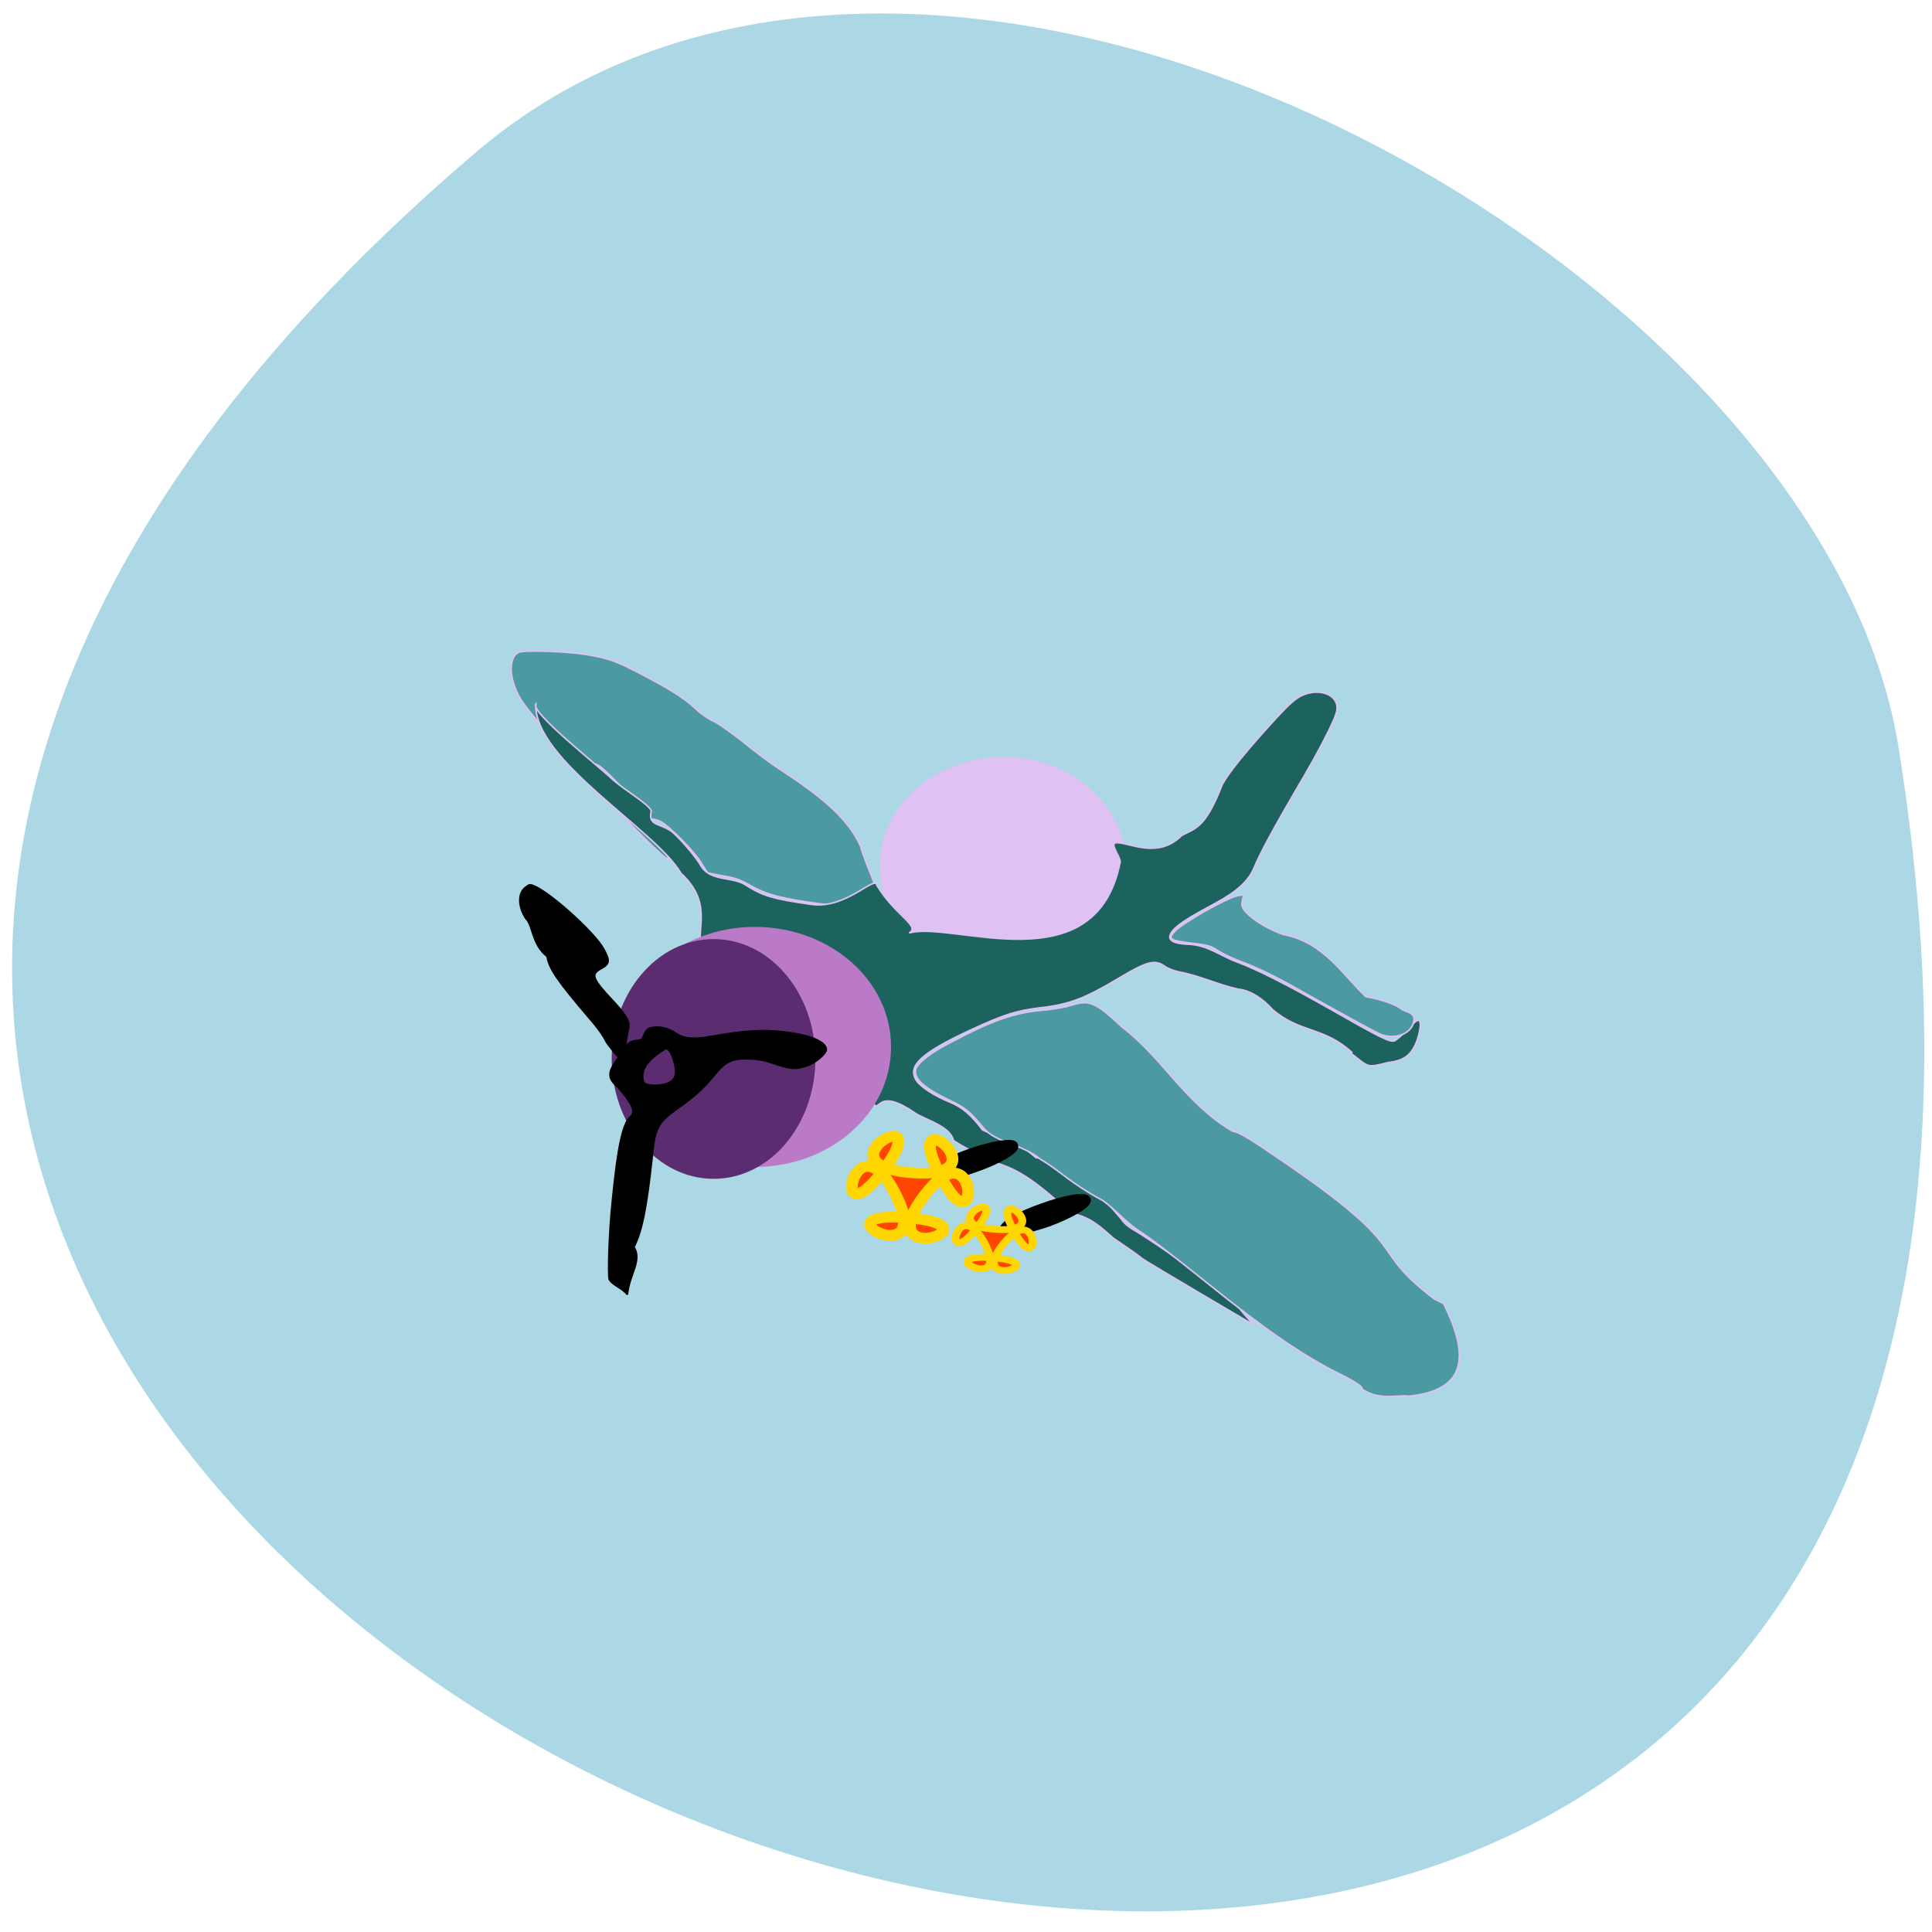 <svg xmlns="http://www.w3.org/2000/svg" viewBox="0 0 16 16"><path d="m 3.945 1.258 c -13.938 11.875 14.723 23.293 11.777 4.926 c -0.645 -4.03 -8.02 -8.125 -11.777 -4.926" fill="#acd7e5"/><g stroke="#dfc1f3"><path d="m 163.14 136.35 c -0.055 6.927 -6.216 12.503 -13.862 12.503 c -7.646 0 -13.862 -5.632 -13.862 -12.503 c 0 -6.927 6.216 -12.503 13.862 -12.559 c 7.646 0 13.807 5.576 13.862 12.503 l -13.862 0.056" transform="matrix(0.071 0 0 0.069 -2.292 -2.239)" fill="#dfc1f3" stroke-width="1.022"/><g stroke-width="0.21" transform="scale(0.062)"><path d="m 107.88 120.5 c -4.063 -0.625 -5.813 -1.125 -7.938 -2.375 c -1.125 -0.625 -1.813 -0.875 -3.375 -1.125 c -1.063 -0.188 -2 -0.375 -2.063 -0.438 c -0.063 -0.063 -0.438 -0.625 -0.813 -1.25 c -0.813 -1.438 -4.313 -5 -5.438 -5.563 c -0.5 -0.25 -1.063 -0.375 -1.375 -0.313 c -0.438 0.063 -0.563 -0.063 -1.125 -1 c -0.688 -1.25 -4.938 -5.75 -5.813 -6.188 c -0.313 -0.188 -0.625 -0.25 -0.813 -0.125 c -0.563 0.313 0.188 1.313 4.25 5.625 c 3.875 4.188 6.125 6.813 5.938 7 c -0.563 0.625 -17.75 -17.938 -19.813 -21.438 c -1.563 -2.625 -1.625 -5.563 -0.188 -6.188 c 0.75 -0.313 6.438 -0.125 9.06 0.313 c 2.875 0.5 3.875 0.813 7.313 2.625 c 3.938 2.063 5.688 3.188 7.188 4.563 c 0.625 0.625 1.625 1.313 2.25 1.625 c 0.688 0.25 2.375 1.5 3.938 2.688 c 1.5 1.25 3.75 2.938 5 3.75 c 6.438 4.188 9.313 6.938 10.875 10.313 c 1.813 6.375 6.125 9.438 -7.06 7.5" fill="#4c9aa1"/><path d="m 152.44 168 c -1.063 -0.813 -2.75 -1.938 -3.75 -2.625 c -1.938 -1.75 -3.188 -2.813 -5.563 -3.313 c -3.375 -2.875 -6.125 -5.563 -9.938 -6.688 c -1.813 -0.688 -6.438 -3.188 -5.875 -3.188 c -0.563 -1.813 -3.75 -2.625 -5.063 -3.5 c -2.375 -1.625 -3.813 -2 -4.75 -1.25 c -0.438 0.375 -0.563 0.375 -0.75 0.063 c -16.625 -1.125 -11 -1 -6.375 -7.938 c -27.25 -10.625 -11.125 -15.188 -19.438 -22.938 c -3.313 -5.75 -19.625 -15.06 -19.375 -22.563 c -0.75 1.063 8.438 8.313 10.06 9.875 c 1.688 1.563 4.938 3.375 5.375 4.375 c -0.5 2.125 1.25 1.563 2.875 2.875 c 1.313 1.188 3.25 3.5 3.813 4.563 c 1.313 2 4.125 1.313 5.875 2.438 c 2.375 1.5 3.625 1.875 8.875 2.625 c 4.625 0.625 8.5 -4 8.688 -2.563 c 2.438 4.063 5.875 5.438 4.313 6.375 c 5.75 -1.688 25 7.06 28.19 -9.5 c 0 -0.813 -1.563 -2.563 -0.438 -2.563 c 1.75 0 5.5 2.188 8.625 -0.938 c 1.75 -1 3.125 -0.813 5.438 -6.813 c 0.875 -1.625 3.25 -4.563 7.375 -9.06 c 1.563 -1.688 2.438 -2.438 3.188 -2.813 c 2.5 -1.188 5.125 -0.063 4.75 2 c -0.188 1.188 -2.625 5.813 -5.375 10.438 c -2.875 4.938 -4.813 8.438 -5.688 10.563 c -0.75 1.75 -2.25 3.125 -5 4.625 c -3.5 1.875 -4.875 2.75 -5.688 3.563 c -1.688 1.813 0.875 1.938 1.875 2 c 2.625 0.063 4.438 1.625 6.563 2.375 c 2.563 0.938 6.75 3.063 12.375 6.25 c 6.688 3.813 8.125 4.563 8.688 4.25 c 0.25 -0.125 1.125 -0.875 1.938 -1.688 c 2.25 -2.813 1.375 0.938 0.875 2.063 c -0.75 1.688 -1.688 2.313 -3.75 2.563 c -2.875 0.75 -2.563 0.563 -4.688 -1.063 c -0.125 0 -0.188 -0.125 -0.125 -0.313 c -3.75 -3.438 -7 -2.563 -10.625 -5.75 c -1.25 -1.375 -2.813 -2.5 -4.563 -2.688 c -2.625 -0.563 -5.188 -1.813 -7.938 -2.313 c -0.625 -0.125 -1.438 -0.438 -1.875 -0.75 c -1.313 -0.938 -2.375 -0.625 -6.06 1.563 c -4.563 2.75 -6.688 3.563 -10.625 4 c -3.125 0.375 -4.875 0.938 -9.188 2.938 c -6.75 3.125 -8.563 4.875 -7.25 6.813 c 0.563 0.813 2.375 2 4.375 2.813 c 1.688 0.688 2.813 1.625 4.438 3.75 c 3.375 1.563 2.25 -0.375 7.125 3.688 c 4.875 0.563 7.438 3.563 11.438 8.25 c 0.313 0.5 0.938 1 1.563 1.375 c 1.563 0.813 13.625 9.06 13.875 9.938 c 0.125 0.625 2.313 2.813 2.25 2.813 c 0 0 -14.06 -8.25 -15.12 -9" fill="#1c635d"/><g fill="#4c9aa1"><path d="m 181.88 185.5 c 0.25 -0.188 -0.813 -0.938 -3.125 -2.063 c -4.625 -2.313 -9.75 -5.813 -17.12 -11.75 c -5.375 -4.313 -8 -6.313 -9.563 -7.313 c -1.75 -1.188 -3.188 -2.875 -4.75 -4 c -4.5 -2.438 -5.563 -3.875 -8.313 -5.5 c -2.438 -2.063 -6 -2.25 -7.563 -4.125 c -2 -2.375 -2.438 -2.75 -4.813 -3.875 c -3.313 -1.625 -4.625 -2.813 -4.313 -4.063 c 0.25 -0.813 1.938 -2.188 4.75 -3.625 c 5.438 -2.875 8.438 -3.938 12.188 -4.25 c 1.313 -0.125 2.938 -0.375 3.688 -0.625 c 2.625 -0.813 3.313 -0.5 6.938 2.875 c 5.5 4.188 8.5 10.313 14.813 13.938 c 0.625 0 2.5 1.125 5.188 3 c 19.938 13.375 12.13 12.06 21.688 19.375 l 1.25 0.625 c 3.563 7.125 3 11.625 -4.688 12.375 c -1.25 -0.25 -3.938 0.688 -6.25 -1"/><path d="m 184.5 138.19 c -0.563 -0.188 -3.625 -1.875 -10.375 -5.625 c -3.688 -2.125 -6.06 -3.25 -8.375 -4.125 c -1.063 -0.375 -2.438 -1.063 -3.063 -1.438 c -0.875 -0.625 -1.313 -0.75 -3.438 -1 c -3 -0.375 -3.25 -0.563 -2.375 -1.563 c 1 -1.125 7.06 -4.563 8.5 -4.813 c 0.75 -0.125 0.813 -0.125 0.625 0.375 c -0.063 0.25 -0.125 0.625 -0.125 0.813 c 0.063 1.125 2.75 3 5.5 4 c 5.375 1 7.875 5.25 11.06 8.313 c 1.875 0.313 3.938 1 4.625 1.563 c 0.625 0.5 1.938 0.5 1.813 1.563 c -0.188 1.875 -2.563 2.625 -4.375 1.938"/></g></g></g><g stroke="#000" stroke-width="1.033" transform="matrix(0.059 -0.021 0.021 0.059 0 0)"><path d="m 69.72 186.6 c 3.241 0.036 5.86 0.513 5.846 1.106 c -0.014 0.593 -2.596 1.125 -5.838 1.089 c -3.263 0.022 -5.881 -0.454 -5.867 -1.047 c 0.035 -0.652 2.596 -1.125 5.859 -1.148"/><path d="m 76.34 196.62 c 3.263 -0.022 5.881 0.454 5.867 1.047 c -0.014 0.593 -2.655 1.104 -5.859 1.148 c -3.241 -0.036 -5.86 -0.513 -5.846 -1.106 c 0.014 -0.593 2.596 -1.125 5.838 -1.089"/></g><g stroke-width="1.022"><g fill="#ff4500" stroke="#ffd600"><path d="m 137.26 157.13 c -8.448 -0.713 2.547 5.418 -1.056 -2.21 c -3.603 -7.7 -5.839 4.705 -1.056 -2.21 c 4.845 -6.987 -5.964 -0.499 2.485 0.143 c 8.386 0.713 -1.18 -7.415 2.423 0.214 c 3.603 7.7 3.417 -4.919 -1.429 2.068 c -4.783 6.916 7.082 2.709 -1.367 1.996" transform="matrix(0.063 0 0 0.055 -0.428 1.774)"/><path d="m 137.27 157.13 c -8.463 -0.713 2.559 5.438 -1.073 -2.229 c -3.592 -7.666 -5.862 4.725 -1.032 -2.229 c 4.83 -6.953 -5.986 -0.49 2.436 0.223 c 8.422 0.713 -1.156 -7.444 2.477 0.178 c 3.592 7.666 3.385 -4.903 -1.404 2.05 c -4.83 6.953 7.02 2.719 -1.404 2.01" transform="matrix(0.095 0 0 0.088 -5.524 -3.743)"/></g><path d="m 109.6 141.24 c 0 7.91 -5.323 14.297 -11.892 14.297 c -6.525 -0.059 -11.849 -6.445 -11.849 -14.355 c 0 -7.851 5.323 -14.297 11.849 -14.297 c 6.568 0 11.892 6.387 11.892 14.297 l -11.849 0.059" transform="matrix(0.091 0 0 0.067 -2.641 -0.791)" fill="#bb7ac8" stroke="#bb7ac8"/><path d="m 109.64 141.25 c -0.057 7.925 -5.345 14.276 -11.897 14.276 c -6.552 0 -11.897 -6.41 -11.897 -14.334 c 0 -7.866 5.345 -14.276 11.897 -14.276 c 6.552 0 11.839 6.351 11.897 14.276 l -11.897 0.058" transform="matrix(0.068 0 0 0.067 -0.737 -0.692)" fill="#5b2d70" stroke="#5b2d70"/></g><g stroke="#000" stroke-width="0.21" transform="scale(0.062)"><path d="m 83.81 172.94 c -0.813 -1 -1.938 -1.188 -2.438 -2.063 c -0.188 -1 0 -6.5 0.438 -10.625 c 0.688 -7 1.375 -10.313 2.438 -11.125 c 0.688 -0.625 0.25 -1.688 -1.813 -4 c -2.063 -1.688 -0.313 -2.938 0.875 -4.938 c 1.063 -1.875 2.188 -0.75 2.563 -1.625 c 0.438 -1 0.563 -1.188 1.25 -1.313 c 1.063 -0.188 2.125 0.063 3.25 0.813 c 1.188 0.75 2.375 0.813 5.75 0.188 c 3.25 -0.563 5.813 -0.75 8.375 -0.438 c 3.625 0.375 5.875 1.313 5.875 2.375 c 0 0.563 -1.438 1.813 -2.625 2.188 c -1.5 0.5 -2.188 0.438 -4.375 -0.313 c -1.5 -0.5 -2.25 -0.625 -3.563 -0.625 c -2.125 -0.063 -2.938 0.375 -4.563 2.375 c -1.313 1.625 -2.625 2.75 -4.563 4.125 c -2.813 2 -3.188 2.625 -3.563 6.563 c -0.75 6.938 -1.375 10 -2.438 12.06 c 1.125 1.875 -0.625 3.625 -0.875 6.375 m 5.375 -28.25 c 1 -0.438 1.25 -1.063 0.938 -2.5 c -0.313 -1.375 -0.75 -2.125 -1.188 -2.125 c -1.875 1.125 -3.75 2.688 -2.875 4.625 c 0.563 0.375 2.188 0.375 3.125 0"/><path d="m 80.88 139 c -0.188 -0.5 -1.125 -1.813 -2.063 -2.875 c -4.438 -5.188 -5.438 -6.688 -5.75 -8.375 c -2.063 -1.625 -1.813 -4.063 -2.875 -5.125 c -1.063 -1.688 -1 -3.5 0.125 -4.188 c 0.438 -0.375 0.563 -0.313 1.375 0.063 c 2.5 1.313 7.875 6.25 8.938 8.25 c 0.875 1.563 0.813 2 -0.313 2.625 c -1.438 0.75 -1.25 1.313 1.625 4.375 c 1.813 1.938 2.25 2.813 2 3.75 c -0.25 0.688 -0.5 4 -1 4 c -0.188 0 -1.813 -2 -2.063 -2.5"/></g></svg>
